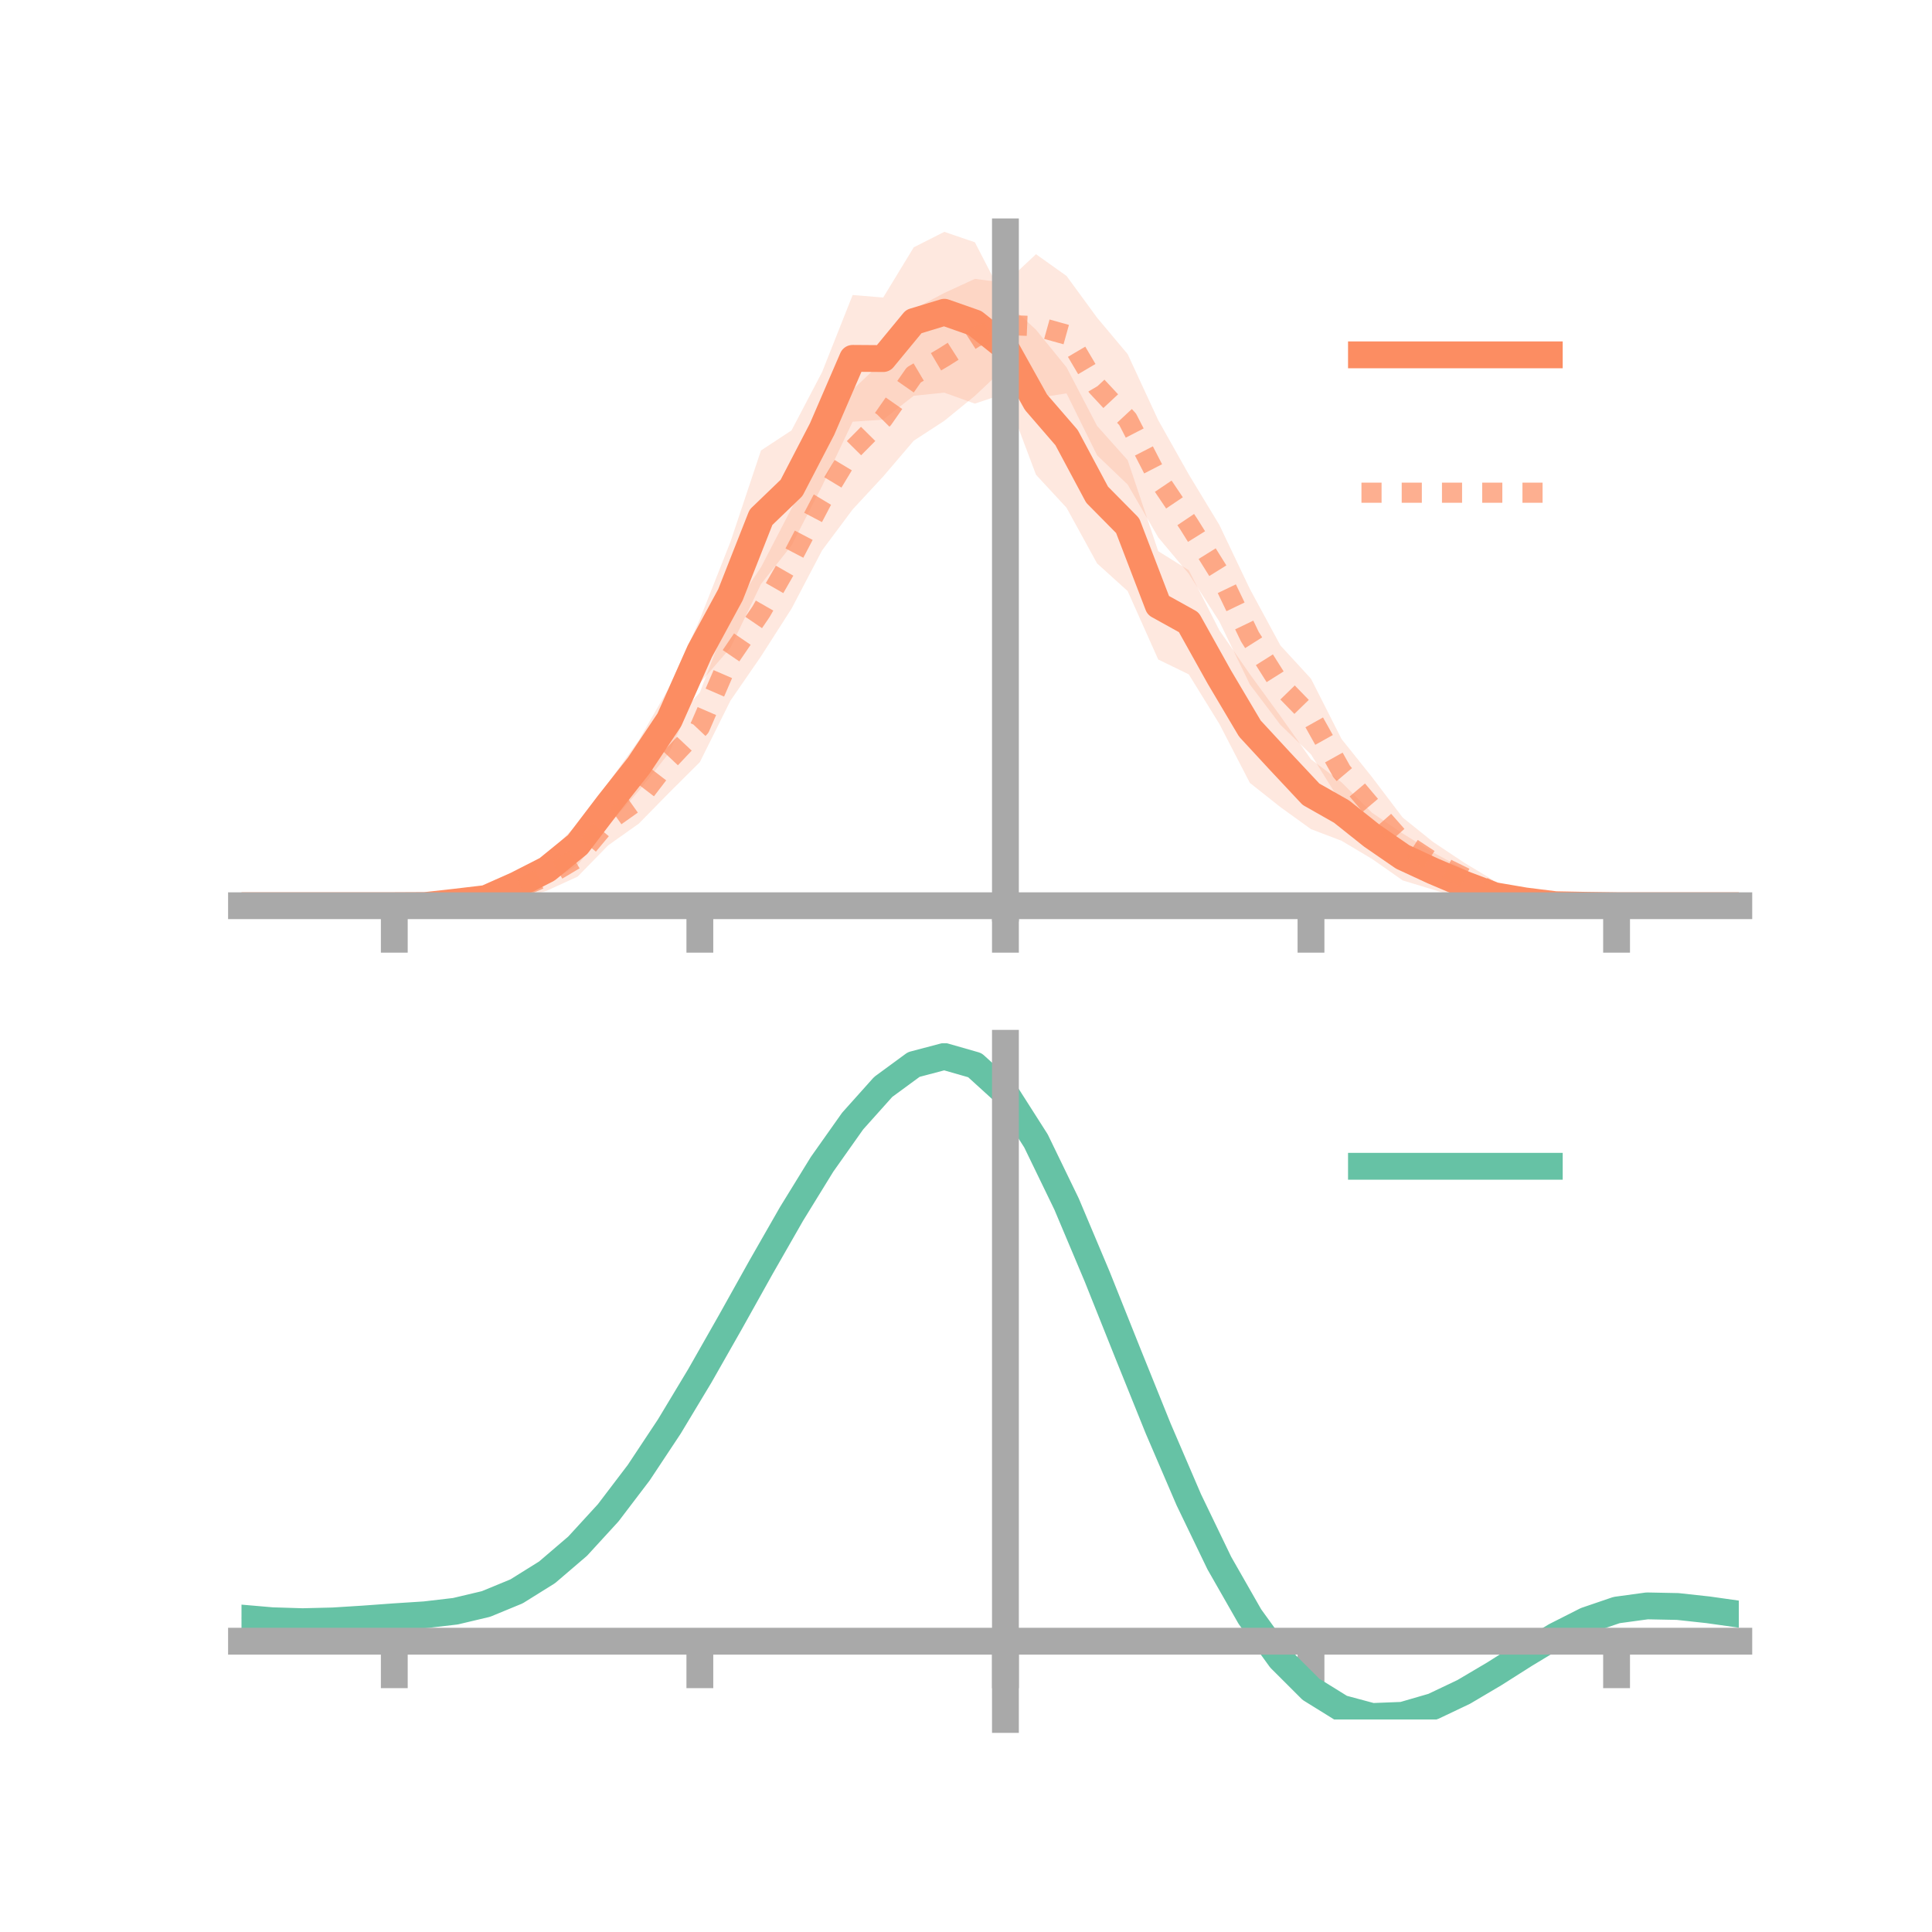 <?xml version="1.0" encoding="utf-8" standalone="no"?>
<!DOCTYPE svg PUBLIC "-//W3C//DTD SVG 1.1//EN"
  "http://www.w3.org/Graphics/SVG/1.1/DTD/svg11.dtd">
<!-- Created with matplotlib (https://matplotlib.org/) -->
<svg height="144pt" version="1.1" viewBox="0 0 144 144" width="144pt" xmlns="http://www.w3.org/2000/svg" xmlns:xlink="http://www.w3.org/1999/xlink">
 <defs>
  <style type="text/css">*{stroke-linecap:butt;stroke-linejoin:round;}</style>
 </defs>
 <g id="figure_1">
  <g id="patch_1">
   <path d="M 0 144 
L 144 144 
L 144 0 
L 0 0 
z
" style="fill:none;"/>
  </g>
  <g id="axes_1">
   <g id="patch_2">
    <path d="M 18 67.68 
L 129.6 67.68 
L 129.6 17.28 
L 18 17.28 
z
" style="fill:none;"/>
   </g>
   <g id="PolyCollection_1">
    <path clip-path="url(#pc370a928c3)" d="M 18 67.507 
L 18 67.507 
L 20.278 67.507 
L 22.555 67.507 
L 24.833 67.507 
L 27.11 67.507 
L 29.388 67.504 
L 31.665 67.405 
L 33.943 66.965 
L 36.22 66.529 
L 38.498 65.156 
L 40.776 63.723 
L 43.053 61.412 
L 45.331 58.357 
L 47.608 55.175 
L 49.886 51.218 
L 52.163 46.156 
L 54.441 40.393 
L 56.718 33.577 
L 58.996 32.079 
L 61.273 27.735 
L 63.551 21.989 
L 65.829 22.175 
L 68.106 18.433 
L 70.384 17.28 
L 72.661 18.058 
L 74.939 22.465 
L 77.216 24.576 
L 79.494 27.38 
L 81.771 31.746 
L 84.049 34.297 
L 86.327 41.081 
L 88.604 42.499 
L 90.882 46.974 
L 93.159 50.251 
L 95.437 53.377 
L 97.714 56.597 
L 99.992 58.312 
L 102.269 60.583 
L 104.547 62.124 
L 106.824 63.54 
L 109.102 64.773 
L 111.38 66.052 
L 113.657 66.675 
L 115.935 67.183 
L 118.212 67.372 
L 120.49 67.507 
L 122.767 67.507 
L 125.045 67.507 
L 127.322 67.507 
L 129.6 67.507 
L 129.6 67.507 
L 129.6 67.507 
L 127.322 67.507 
L 125.045 67.507 
L 122.767 67.507 
L 120.49 67.507 
L 118.212 67.577 
L 115.935 67.68 
L 113.657 67.616 
L 111.38 67.463 
L 109.102 67.014 
L 106.824 66.312 
L 104.547 65.621 
L 102.269 64.022 
L 99.992 62.667 
L 97.714 61.799 
L 95.437 60.159 
L 93.159 58.354 
L 90.882 53.953 
L 88.604 50.263 
L 86.327 49.155 
L 84.049 44.055 
L 81.771 41.995 
L 79.494 37.846 
L 77.216 35.384 
L 74.939 29.323 
L 72.661 30.085 
L 70.384 29.266 
L 68.106 29.496 
L 65.829 31.277 
L 63.551 31.432 
L 61.273 36.228 
L 58.996 40.651 
L 56.718 43.538 
L 54.441 48.281 
L 52.163 50.917 
L 49.886 56.097 
L 47.608 58.951 
L 45.331 61.543 
L 43.053 64.479 
L 40.776 65.871 
L 38.498 66.764 
L 36.22 67.415 
L 33.943 67.517 
L 31.665 67.587 
L 29.388 67.509 
L 27.11 67.507 
L 24.833 67.507 
L 22.555 67.507 
L 20.278 67.507 
L 18 67.507 
z
" style="fill:#fc8d62;fill-opacity:0.2;"/>
   </g>
   <g id="PolyCollection_2">
    <path clip-path="url(#pc370a928c3)" d="M 18 67.507 
L 18 67.507 
L 20.278 67.507 
L 22.555 67.507 
L 24.833 67.507 
L 27.11 67.507 
L 29.388 67.507 
L 31.665 67.382 
L 33.943 67.114 
L 36.22 66.533 
L 38.498 65.464 
L 40.776 64.199 
L 43.053 62.531 
L 45.331 59.422 
L 47.608 57.806 
L 49.886 54.178 
L 52.163 51.612 
L 54.441 45.651 
L 56.718 42.283 
L 58.996 37.895 
L 61.273 33.546 
L 63.551 29.043 
L 65.829 26.899 
L 68.106 23.044 
L 70.384 21.835 
L 72.661 20.786 
L 74.939 21.081 
L 77.216 18.947 
L 79.494 20.568 
L 81.771 23.68 
L 84.049 26.395 
L 86.327 31.315 
L 88.604 35.362 
L 90.882 39.122 
L 93.159 43.901 
L 95.437 48.111 
L 97.714 50.587 
L 99.992 55.083 
L 102.269 57.929 
L 104.547 60.935 
L 106.824 62.762 
L 109.102 64.28 
L 111.38 65.653 
L 113.657 66.721 
L 115.935 67.088 
L 118.212 67.415 
L 120.49 67.507 
L 122.767 67.507 
L 125.045 67.507 
L 127.322 67.507 
L 129.6 67.507 
L 129.6 67.507 
L 129.6 67.507 
L 127.322 67.507 
L 125.045 67.507 
L 122.767 67.507 
L 120.49 67.507 
L 118.212 67.596 
L 115.935 67.663 
L 113.657 67.609 
L 111.38 67.438 
L 109.102 66.481 
L 106.824 65.758 
L 104.547 64.594 
L 102.269 62.44 
L 99.992 59.901 
L 97.714 56.23 
L 95.437 54.028 
L 93.159 51.017 
L 90.882 46.318 
L 88.604 42.768 
L 86.327 40.05 
L 84.049 36.114 
L 81.771 33.937 
L 79.494 29.321 
L 77.216 29.675 
L 74.939 27.357 
L 72.661 29.508 
L 70.384 31.364 
L 68.106 32.847 
L 65.829 35.514 
L 63.551 37.97 
L 61.273 41.023 
L 58.996 45.367 
L 56.718 48.924 
L 54.441 52.227 
L 52.163 56.804 
L 49.886 59.072 
L 47.608 61.393 
L 45.331 63.007 
L 43.053 65.339 
L 40.776 66.379 
L 38.498 67.085 
L 36.22 67.434 
L 33.943 67.668 
L 31.665 67.568 
L 29.388 67.507 
L 27.11 67.507 
L 24.833 67.507 
L 22.555 67.507 
L 20.278 67.507 
L 18 67.507 
z
" style="fill:#fc8d62;fill-opacity:0.2;"/>
   </g>
   <g id="matplotlib.axis_1">
    <g id="xtick_1">
     <g id="line2d_1">
      <defs>
       <path d="M 0 0 
L 0 3.5 
" id="mbdd72bec8e" style="stroke:#a9a9a9;stroke-width:2;"/>
      </defs>
      <g>
       <use style="fill:#a9a9a9;stroke:#a9a9a9;stroke-width:2;" x="29.388" xlink:href="#mbdd72bec8e" y="67.507"/>
      </g>
     </g>
    </g>
    <g id="xtick_2">
     <g id="line2d_2">
      <g>
       <use style="fill:#a9a9a9;stroke:#a9a9a9;stroke-width:2;" x="52.163" xlink:href="#mbdd72bec8e" y="67.507"/>
      </g>
     </g>
    </g>
    <g id="xtick_3">
     <g id="line2d_3">
      <g>
       <use style="fill:#a9a9a9;stroke:#a9a9a9;stroke-width:2;" x="74.939" xlink:href="#mbdd72bec8e" y="67.507"/>
      </g>
     </g>
    </g>
    <g id="xtick_4">
     <g id="line2d_4">
      <g>
       <use style="fill:#a9a9a9;stroke:#a9a9a9;stroke-width:2;" x="97.714" xlink:href="#mbdd72bec8e" y="67.507"/>
      </g>
     </g>
    </g>
    <g id="xtick_5">
     <g id="line2d_5">
      <g>
       <use style="fill:#a9a9a9;stroke:#a9a9a9;stroke-width:2;" x="120.49" xlink:href="#mbdd72bec8e" y="67.507"/>
      </g>
     </g>
    </g>
   </g>
   <g id="matplotlib.axis_2"/>
   <g id="line2d_6">
    <path clip-path="url(#pc370a928c3)" d="M 18 67.507 
L 20.278 67.507 
L 22.555 67.507 
L 24.833 67.507 
L 27.11 67.507 
L 29.388 67.507 
L 31.665 67.496 
L 33.943 67.241 
L 36.22 66.972 
L 38.498 65.96 
L 40.776 64.797 
L 43.053 62.945 
L 45.331 59.95 
L 47.608 57.063 
L 49.886 53.657 
L 52.163 48.536 
L 54.441 44.337 
L 56.718 38.558 
L 58.996 36.365 
L 61.273 31.982 
L 63.551 26.71 
L 65.829 26.726 
L 68.106 23.965 
L 70.384 23.273 
L 72.661 24.072 
L 74.939 25.894 
L 77.216 29.98 
L 79.494 32.613 
L 81.771 36.87 
L 84.049 39.176 
L 86.327 45.118 
L 88.604 46.381 
L 90.882 50.463 
L 93.159 54.303 
L 95.437 56.768 
L 97.714 59.198 
L 99.992 60.49 
L 102.269 62.303 
L 104.547 63.872 
L 106.824 64.926 
L 109.102 65.893 
L 111.38 66.757 
L 113.657 67.146 
L 115.935 67.431 
L 118.212 67.475 
L 120.49 67.507 
L 122.767 67.507 
L 125.045 67.507 
L 127.322 67.507 
L 129.6 67.507 
" style="fill:none;stroke:#fc8d62;stroke-linecap:square;stroke-width:2;"/>
   </g>
   <g id="line2d_7">
    <path clip-path="url(#pc370a928c3)" d="M 18 67.507 
L 20.278 67.507 
L 22.555 67.507 
L 24.833 67.507 
L 27.11 67.507 
L 29.388 67.507 
L 31.665 67.475 
L 33.943 67.391 
L 36.22 66.983 
L 38.498 66.274 
L 40.776 65.289 
L 43.053 63.935 
L 45.331 61.214 
L 47.608 59.599 
L 49.886 56.625 
L 52.163 54.208 
L 54.441 48.939 
L 56.718 45.603 
L 58.996 41.631 
L 61.273 37.284 
L 63.551 33.507 
L 65.829 31.207 
L 68.106 27.945 
L 70.384 26.599 
L 72.661 25.147 
L 74.939 24.219 
L 77.216 24.311 
L 79.494 24.945 
L 81.771 28.809 
L 84.049 31.255 
L 86.327 35.683 
L 88.604 39.065 
L 90.882 42.72 
L 93.159 47.459 
L 95.437 51.07 
L 97.714 53.408 
L 99.992 57.492 
L 102.269 60.184 
L 104.547 62.764 
L 106.824 64.26 
L 109.102 65.38 
L 111.38 66.546 
L 113.657 67.165 
L 115.935 67.375 
L 118.212 67.506 
L 120.49 67.507 
L 122.767 67.507 
L 125.045 67.507 
L 127.322 67.507 
L 129.6 67.507 
" style="fill:none;stroke:#fc8d62;stroke-dasharray:1.5,1.5;stroke-dashoffset:0;stroke-opacity:0.7;stroke-width:1.5;"/>
   </g>
   <g id="patch_3">
    <path d="M 74.939 67.68 
L 74.939 17.28 
" style="fill:none;stroke:#a9a9a9;stroke-linecap:square;stroke-linejoin:miter;stroke-width:2;"/>
   </g>
   <g id="patch_4">
    <path d="M 129.6 67.68 
L 129.6 17.28 
" style="fill:none;"/>
   </g>
   <g id="patch_5">
    <path d="M 18 67.507 
L 129.6 67.507 
" style="fill:none;stroke:#a9a9a9;stroke-linecap:square;stroke-linejoin:miter;stroke-width:2;"/>
   </g>
   <g id="patch_6">
    <path d="M 18 17.28 
L 129.6 17.28 
" style="fill:none;"/>
   </g>
   <g id="legend_1">
    <g id="line2d_8">
     <path d="M 101.475 26.449 
L 115.475 26.449 
" style="fill:none;stroke:#fc8d62;stroke-linecap:square;stroke-width:2;"/>
    </g>
    <g id="line2d_9"/>
    <g id="text_1">
     <!--   -->
     <g transform="translate(121.075 28.899)scale(0.07 -0.07)">
      <defs>
       <path id="DejaVuSans-32"/>
      </defs>
      <use xlink:href="#DejaVuSans-32"/>
     </g>
    </g>
    <g id="line2d_10">
     <path d="M 101.475 36.724 
L 115.475 36.724 
" style="fill:none;stroke:#fc8d62;stroke-dasharray:1.5,1.5;stroke-dashoffset:0;stroke-opacity:0.7;stroke-width:1.5;"/>
    </g>
    <g id="line2d_11"/>
    <g id="text_2">
     <!--   -->
     <g transform="translate(121.075 39.174)scale(0.07 -0.07)">
      <use xlink:href="#DejaVuSans-32"/>
     </g>
    </g>
   </g>
  </g>
  <g id="axes_2">
   <g id="patch_7">
    <path d="M 18 128.16 
L 129.6 128.16 
L 129.6 77.76 
L 18 77.76 
z
" style="fill:none;"/>
   </g>
   <g id="PolyCollection_3">
    <path clip-path="url(#p3256f62c52)" d="M 18 120.643 
L 18 120.562 
L 20.278 120.769 
L 22.555 120.839 
L 24.833 120.776 
L 27.11 120.622 
L 29.388 120.448 
L 31.665 120.294 
L 33.943 120.024 
L 36.22 119.477 
L 38.498 118.527 
L 40.776 117.083 
L 43.053 115.094 
L 45.331 112.551 
L 47.608 109.485 
L 49.886 105.963 
L 52.163 102.087 
L 54.441 97.984 
L 56.718 93.809 
L 58.996 89.738 
L 61.273 85.958 
L 63.551 82.669 
L 65.829 80.073 
L 68.106 78.372 
L 70.384 77.76 
L 72.661 78.423 
L 74.939 80.528 
L 77.216 84.154 
L 79.494 88.924 
L 81.771 94.405 
L 84.049 100.193 
L 86.327 105.93 
L 88.604 111.318 
L 90.882 116.123 
L 93.159 120.175 
L 95.437 123.372 
L 97.714 125.672 
L 99.992 127.097 
L 102.269 127.715 
L 104.547 127.633 
L 106.824 126.984 
L 109.102 125.92 
L 111.38 124.599 
L 113.657 123.183 
L 115.935 121.83 
L 118.212 120.693 
L 120.49 119.922 
L 122.767 119.615 
L 125.045 119.665 
L 127.322 119.923 
L 129.6 120.256 
L 129.6 120.362 
L 129.6 120.362 
L 127.322 120.052 
L 125.045 119.812 
L 122.767 119.772 
L 120.49 120.085 
L 118.212 120.869 
L 115.935 122.039 
L 113.657 123.442 
L 111.38 124.914 
L 109.102 126.285 
L 106.824 127.389 
L 104.547 128.063 
L 102.269 128.16 
L 99.992 127.555 
L 97.714 126.156 
L 95.437 123.91 
L 93.159 120.807 
L 90.882 116.885 
L 88.604 112.24 
L 86.327 107.029 
L 84.049 101.476 
L 81.771 95.867 
L 79.494 90.55 
L 77.216 85.919 
L 74.939 82.4 
L 72.661 80.362 
L 70.384 79.723 
L 68.106 80.315 
L 65.829 81.953 
L 63.551 84.447 
L 61.273 87.601 
L 58.996 91.218 
L 56.718 95.108 
L 54.441 99.09 
L 52.163 102.999 
L 49.886 106.689 
L 47.608 110.041 
L 45.331 112.962 
L 43.053 115.391 
L 40.776 117.301 
L 38.498 118.699 
L 36.22 119.626 
L 33.943 120.161 
L 31.665 120.421 
L 29.388 120.561 
L 27.11 120.719 
L 24.833 120.853 
L 22.555 120.901 
L 20.278 120.832 
L 18 120.643 
z
" style="fill:#66c2a5;fill-opacity:0.2;"/>
   </g>
   <g id="matplotlib.axis_3">
    <g id="xtick_6">
     <g id="line2d_12">
      <g>
       <use style="fill:#a9a9a9;stroke:#a9a9a9;stroke-width:2;" x="29.388" xlink:href="#mbdd72bec8e" y="122.324"/>
      </g>
     </g>
    </g>
    <g id="xtick_7">
     <g id="line2d_13">
      <g>
       <use style="fill:#a9a9a9;stroke:#a9a9a9;stroke-width:2;" x="52.163" xlink:href="#mbdd72bec8e" y="122.324"/>
      </g>
     </g>
    </g>
    <g id="xtick_8">
     <g id="line2d_14">
      <g>
       <use style="fill:#a9a9a9;stroke:#a9a9a9;stroke-width:2;" x="74.939" xlink:href="#mbdd72bec8e" y="122.324"/>
      </g>
     </g>
    </g>
    <g id="xtick_9">
     <g id="line2d_15">
      <g>
       <use style="fill:#a9a9a9;stroke:#a9a9a9;stroke-width:2;" x="97.714" xlink:href="#mbdd72bec8e" y="122.324"/>
      </g>
     </g>
    </g>
    <g id="xtick_10">
     <g id="line2d_16">
      <g>
       <use style="fill:#a9a9a9;stroke:#a9a9a9;stroke-width:2;" x="120.49" xlink:href="#mbdd72bec8e" y="122.324"/>
      </g>
     </g>
    </g>
   </g>
   <g id="matplotlib.axis_4"/>
   <g id="line2d_17">
    <path clip-path="url(#p3256f62c52)" d="M 18 120.603 
L 20.278 120.8 
L 22.555 120.87 
L 24.833 120.814 
L 27.11 120.671 
L 29.388 120.505 
L 31.665 120.358 
L 33.943 120.092 
L 36.22 119.552 
L 38.498 118.613 
L 40.776 117.192 
L 43.053 115.243 
L 45.331 112.757 
L 47.608 109.763 
L 49.886 106.326 
L 52.163 102.543 
L 54.441 98.537 
L 56.718 94.459 
L 58.996 90.478 
L 61.273 86.779 
L 63.551 83.558 
L 65.829 81.013 
L 68.106 79.343 
L 70.384 78.741 
L 72.661 79.393 
L 74.939 81.464 
L 77.216 85.036 
L 79.494 89.737 
L 81.771 95.136 
L 84.049 100.834 
L 86.327 106.48 
L 88.604 111.779 
L 90.882 116.504 
L 93.159 120.491 
L 95.437 123.641 
L 97.714 125.914 
L 99.992 127.326 
L 102.269 127.937 
L 104.547 127.848 
L 106.824 127.187 
L 109.102 126.103 
L 111.38 124.756 
L 113.657 123.312 
L 115.935 121.935 
L 118.212 120.781 
L 120.49 120.004 
L 122.767 119.693 
L 125.045 119.739 
L 127.322 119.987 
L 129.6 120.309 
" style="fill:none;stroke:#66c2a5;stroke-linecap:square;stroke-width:2;"/>
   </g>
   <g id="patch_8">
    <path d="M 74.939 128.16 
L 74.939 77.76 
" style="fill:none;stroke:#a9a9a9;stroke-linecap:square;stroke-linejoin:miter;stroke-width:2;"/>
   </g>
   <g id="patch_9">
    <path d="M 129.6 128.16 
L 129.6 77.76 
" style="fill:none;"/>
   </g>
   <g id="patch_10">
    <path d="M 18 122.324 
L 129.6 122.324 
" style="fill:none;stroke:#a9a9a9;stroke-linecap:square;stroke-linejoin:miter;stroke-width:2;"/>
   </g>
   <g id="patch_11">
    <path d="M 18 77.76 
L 129.6 77.76 
" style="fill:none;"/>
   </g>
   <g id="legend_2">
    <g id="line2d_18">
     <path d="M 101.475 86.929 
L 115.475 86.929 
" style="fill:none;stroke:#66c2a5;stroke-linecap:square;stroke-width:2;"/>
    </g>
    <g id="line2d_19"/>
    <g id="text_3">
     <!--   -->
     <g transform="translate(121.075 89.379)scale(0.07 -0.07)">
      <use xlink:href="#DejaVuSans-32"/>
     </g>
    </g>
   </g>
  </g>
 </g>
 <defs>
  <clipPath id="pc370a928c3">
   <rect height="50.4" width="111.6" x="18" y="17.28"/>
  </clipPath>
  <clipPath id="p3256f62c52">
   <rect height="50.4" width="111.6" x="18" y="77.76"/>
  </clipPath>
 </defs>
</svg>
